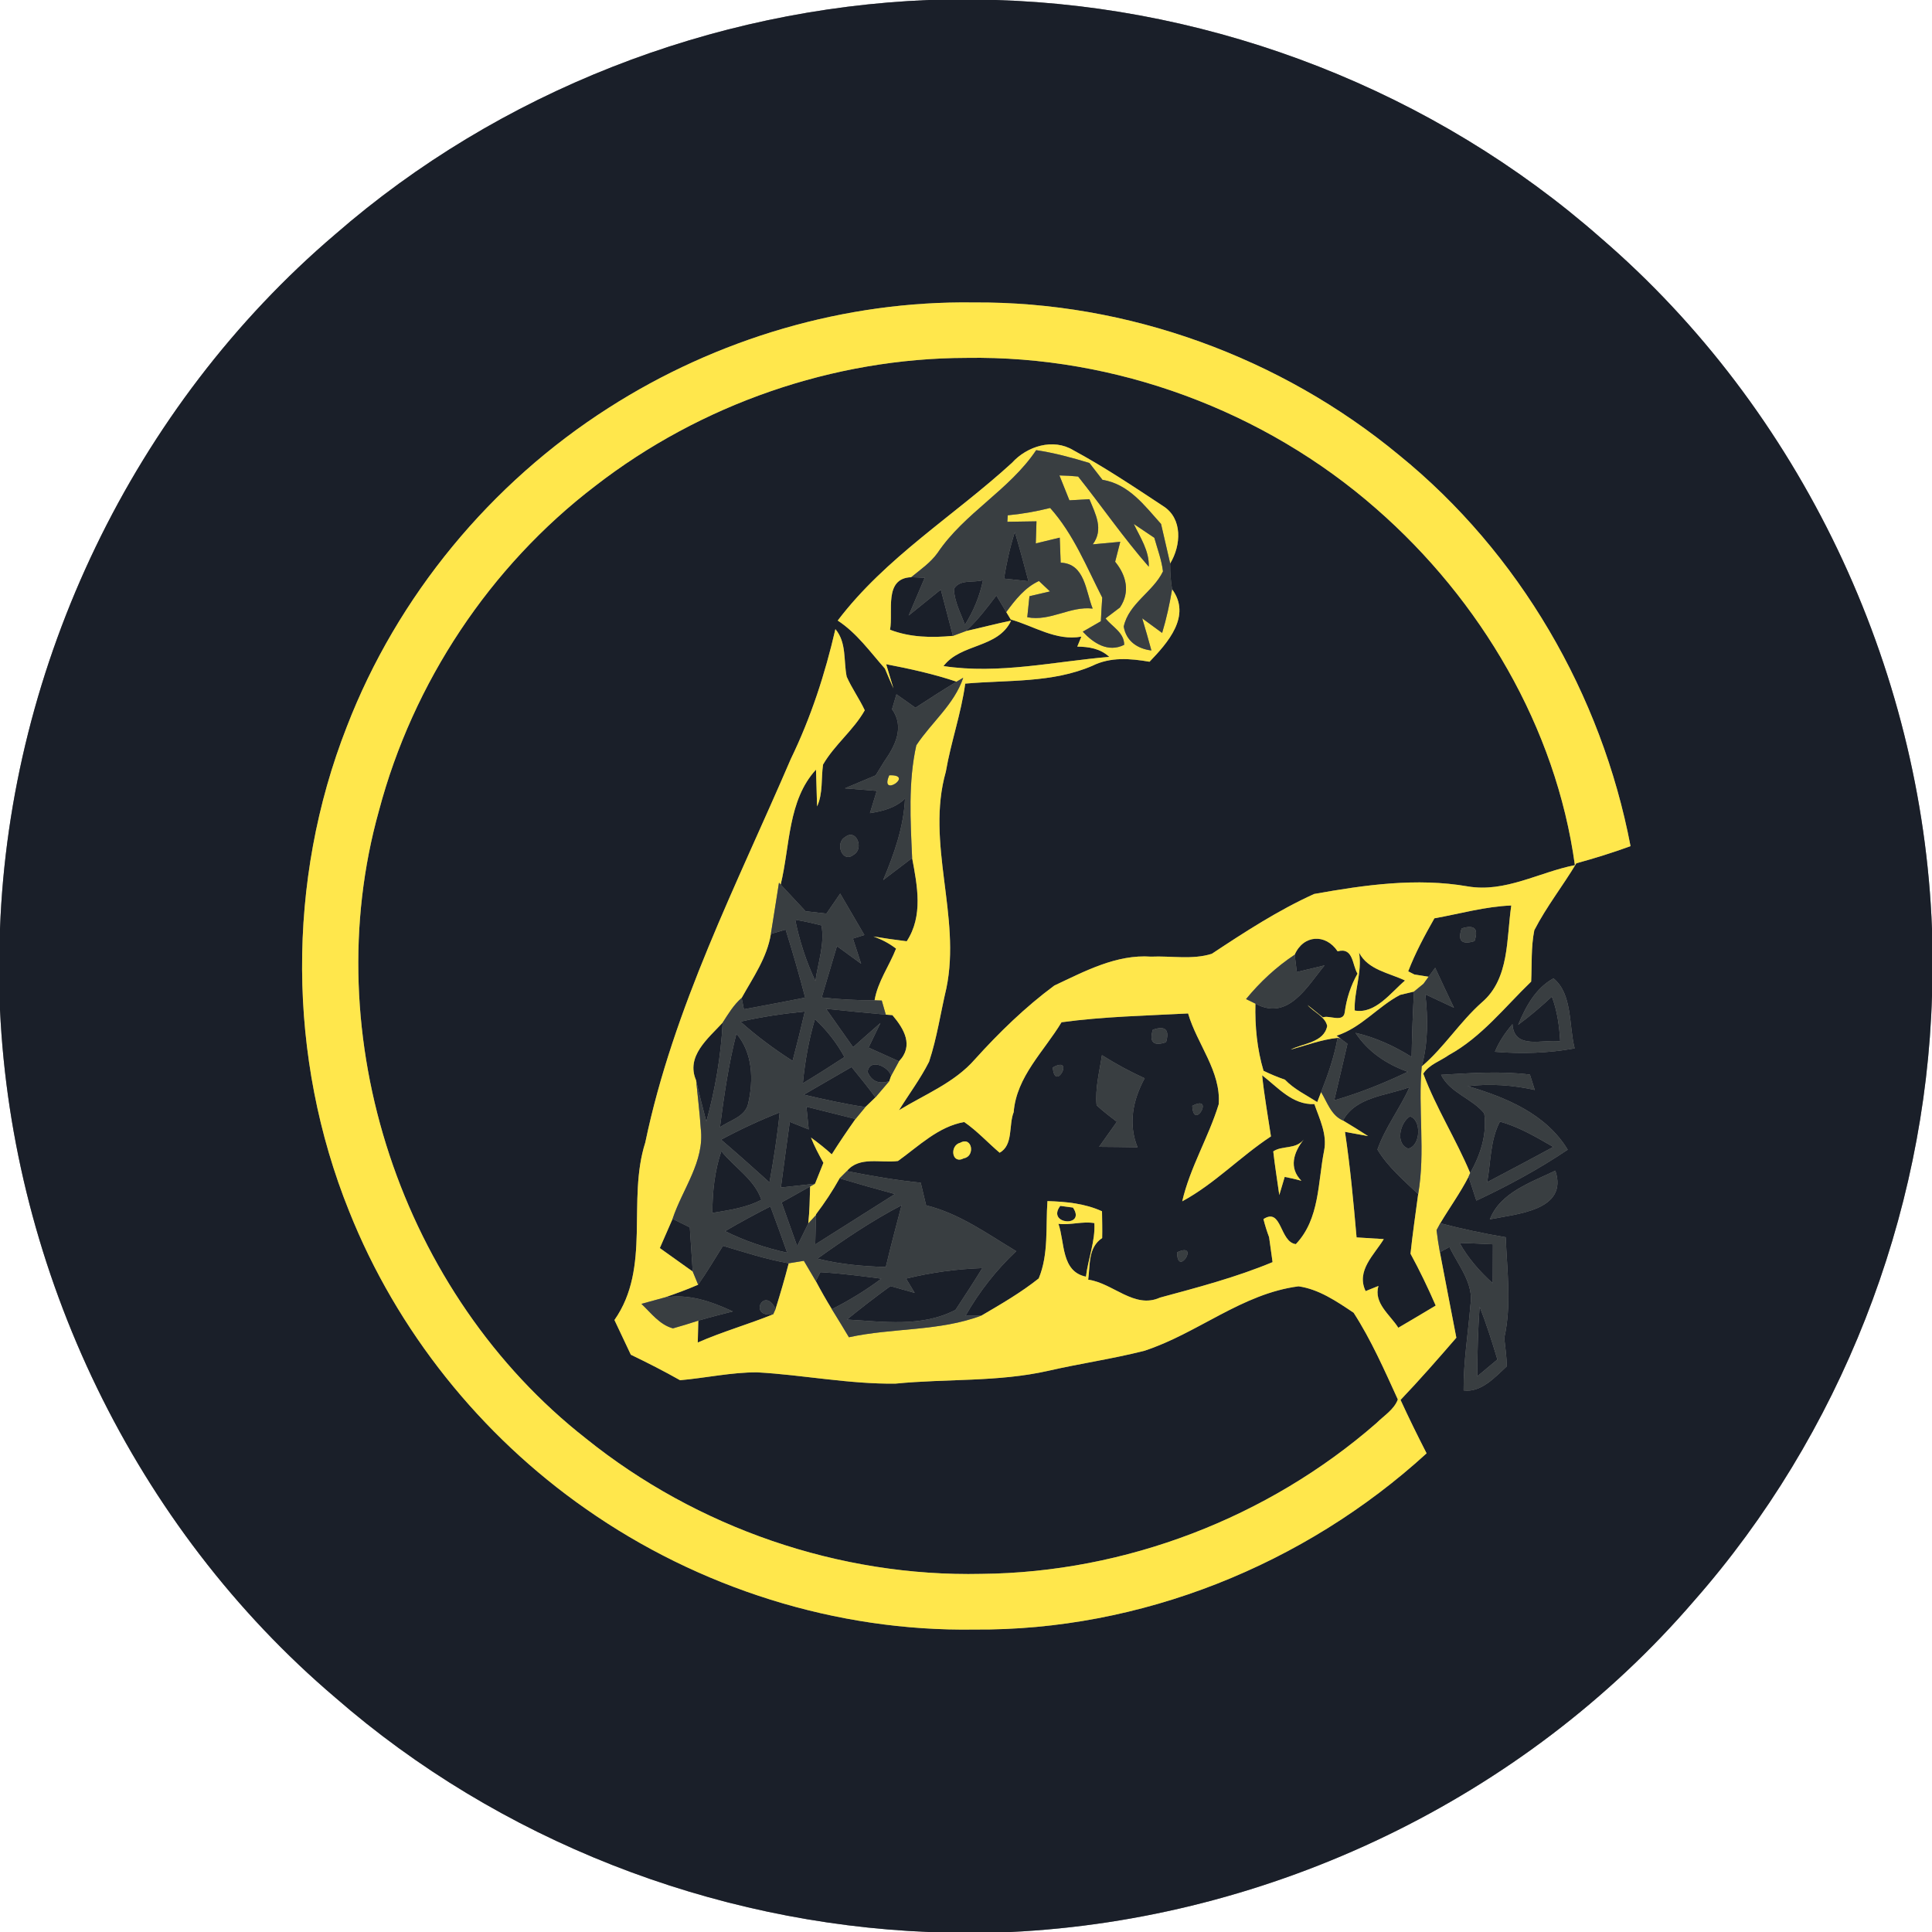 <?xml version="1.0" encoding="UTF-8" ?>
<!DOCTYPE svg PUBLIC "-//W3C//DTD SVG 1.1//EN" "http://www.w3.org/Graphics/SVG/1.1/DTD/svg11.dtd">
<svg width="250pt" height="250pt" viewBox="0 0 250 250" version="1.1" xmlns="http://www.w3.org/2000/svg">
<rect x="0" y="0" width="250" height="250" fill="#808080" stroke="none"/>
<g id="#ffffffff">
<path fill="#ffffff" opacity="1.00" d=" M 0.00 0.00 L 120.15 0.00 C 92.12 1.14 64.55 11.88 43.38 30.32 C 17.28 52.55 1.28 85.96 0.00 120.19 L 0.00 0.00 Z" />
<path fill="#ffffff" opacity="1.00" d=" M 128.83 0.00 L 250.00 0.00 L 250.00 120.22 C 248.73 86.21 232.96 53.01 207.15 30.80 C 185.65 11.87 157.45 0.85 128.83 0.00 Z" />
<path fill="#ffffff" opacity="1.00" d=" M 219.19 207.17 C 238.11 185.67 249.15 157.47 250.00 128.86 L 250.00 250.00 L 130.78 250.00 C 164.43 248.38 197.19 232.74 219.19 207.17 Z" />
<path fill="#ffffff" opacity="1.00" d=" M 0.00 130.66 C 1.59 164.59 17.47 197.64 43.38 219.66 C 64.55 238.11 92.13 248.86 120.17 250.00 L 0.00 250.00 L 0.00 130.66 Z" />
</g>
<g id="#1a1f29ff">
<path fill="#1a1f29" opacity="1.00" d=" M 120.15 0.00 L 128.83 0.00 C 157.45 0.85 185.65 11.87 207.15 30.80 C 232.96 53.01 248.73 86.21 250.00 120.22 L 250.00 128.86 C 249.15 157.47 238.11 185.67 219.19 207.17 C 197.19 232.74 164.43 248.38 130.78 250.00 L 120.17 250.00 C 92.13 248.86 64.55 238.11 43.38 219.66 C 17.47 197.64 1.59 164.59 0.00 130.66 L 0.00 120.19 C 1.28 85.96 17.28 52.55 43.38 30.32 C 64.55 11.88 92.12 1.14 120.15 0.00 M 78.75 52.78 C 63.50 62.51 51.40 77.14 44.88 94.03 C 37.05 113.97 37.17 136.90 45.19 156.76 C 51.35 172.21 62.18 185.74 75.81 195.25 C 90.41 205.49 108.23 211.14 126.07 210.86 C 147.55 211.04 168.79 202.51 184.60 188.06 C 183.43 185.78 182.30 183.48 181.23 181.15 C 183.72 178.54 186.09 175.83 188.45 173.10 C 187.72 169.41 187.04 165.72 186.32 162.03 C 186.63 161.86 187.25 161.53 187.56 161.36 C 188.69 163.75 190.75 166.09 190.27 168.90 C 189.97 172.57 189.36 176.23 189.39 179.92 C 191.63 180.24 193.47 178.20 194.98 176.80 C 194.96 175.57 194.78 174.35 194.65 173.14 C 195.62 168.84 195.01 164.44 194.84 160.10 C 191.99 159.62 189.17 159.02 186.37 158.29 C 187.57 156.27 188.96 154.36 190.03 152.27 C 190.29 153.04 190.79 154.59 191.04 155.36 C 195.12 153.45 199.11 151.29 202.86 148.77 C 200.07 144.15 194.88 142.00 189.93 140.55 C 192.83 140.20 195.75 140.41 198.60 141.04 C 198.44 140.54 198.13 139.55 197.97 139.05 C 194.15 138.57 190.29 138.86 186.47 139.08 C 187.66 141.45 190.46 142.11 192.06 144.07 C 192.44 146.79 191.57 149.44 190.24 151.79 C 188.41 147.41 185.83 143.38 184.17 138.93 C 184.93 137.74 186.37 137.31 187.48 136.52 C 191.71 134.20 194.71 130.32 198.13 127.02 C 198.24 124.80 198.10 122.55 198.54 120.37 C 200.10 117.33 202.23 114.64 203.98 111.71 C 206.34 111.06 208.68 110.34 210.99 109.49 C 207.24 89.84 196.60 71.53 181.05 58.90 C 165.73 46.21 145.90 38.99 125.98 39.14 C 109.35 38.90 92.74 43.82 78.75 52.78 M 196.45 132.61 C 197.98 131.49 199.42 130.25 200.81 128.96 C 201.51 130.82 201.78 132.78 201.89 134.76 C 199.64 134.43 195.94 135.91 195.71 132.52 C 194.79 133.60 193.98 134.78 193.44 136.10 C 196.88 136.39 200.36 136.28 203.76 135.66 C 202.99 132.67 203.50 128.62 201.02 126.60 C 198.70 127.87 197.42 130.26 196.45 132.61 M 192.79 157.78 C 196.25 157.08 202.98 156.64 201.26 151.48 C 198.16 152.99 194.13 154.29 192.79 157.78 Z" />
<path fill="#1a1f29" opacity="1.00" d=" M 77.01 62.89 C 90.64 52.32 107.80 46.34 125.06 46.31 C 144.34 45.99 163.62 53.13 178.11 65.85 C 191.58 77.62 201.35 94.13 203.79 111.95 C 199.17 112.86 194.77 115.53 189.93 114.70 C 183.32 113.55 176.59 114.51 170.05 115.68 C 165.39 117.79 161.07 120.60 156.81 123.42 C 154.28 124.22 151.55 123.67 148.94 123.79 C 144.47 123.47 140.35 125.69 136.43 127.53 C 132.66 130.32 129.27 133.62 126.13 137.10 C 123.50 140.11 119.68 141.61 116.33 143.66 C 117.62 141.57 119.11 139.59 120.22 137.39 C 121.25 134.29 121.71 131.04 122.46 127.88 C 124.39 118.56 119.77 109.11 122.39 99.86 C 123.05 96.02 124.37 92.33 124.90 88.46 C 130.41 87.97 136.17 88.40 141.36 86.15 C 143.69 84.99 146.27 85.20 148.75 85.63 C 151.10 83.18 154.21 79.70 151.67 76.25 C 151.48 75.15 151.41 74.03 151.42 72.91 C 152.83 70.59 153.07 67.09 150.50 65.48 C 146.70 62.97 142.90 60.43 138.89 58.26 C 136.28 56.67 132.89 57.74 130.95 59.89 C 123.46 66.74 114.60 72.13 108.40 80.30 C 110.87 81.91 112.58 84.34 114.51 86.52 C 114.87 87.38 115.23 88.23 115.61 89.08 C 115.37 88.30 114.90 86.74 114.67 85.95 C 117.74 86.54 120.81 87.21 123.78 88.21 C 121.98 89.30 120.22 90.43 118.46 91.58 C 117.64 90.99 116.82 90.41 116.00 89.84 C 115.86 90.32 115.57 91.28 115.43 91.77 C 117.07 94.08 115.85 96.49 114.42 98.53 C 114.14 98.98 113.58 99.88 113.31 100.33 C 111.98 100.89 110.65 101.45 109.32 102.01 C 110.70 102.12 112.07 102.23 113.45 102.34 C 113.15 103.30 112.86 104.26 112.57 105.22 C 114.22 104.97 115.87 104.54 117.11 103.34 C 116.93 107.03 115.70 110.51 114.28 113.88 C 115.53 112.93 116.78 111.98 118.03 111.03 C 118.70 114.62 119.48 118.51 117.33 121.80 C 115.89 121.62 114.44 121.42 113.01 121.18 C 114.08 121.55 115.06 122.07 115.95 122.75 C 115.07 125.00 113.58 127.01 113.17 129.44 C 110.88 129.44 108.60 129.33 106.33 129.07 C 106.98 126.85 107.64 124.64 108.30 122.43 C 109.34 123.19 110.38 123.95 111.43 124.71 C 111.16 123.90 110.63 122.27 110.37 121.45 C 110.74 121.34 111.48 121.11 111.85 120.99 C 110.80 119.21 109.76 117.42 108.72 115.63 C 108.13 116.49 107.53 117.35 106.94 118.22 C 106.27 118.14 104.92 117.98 104.24 117.91 C 103.17 116.75 102.09 115.60 101.02 114.46 C 102.24 109.47 101.93 103.56 105.59 99.59 C 105.63 100.78 105.70 103.16 105.73 104.35 C 106.51 102.65 106.24 100.74 106.50 98.94 C 107.99 96.36 110.44 94.50 111.90 91.91 C 111.20 90.42 110.23 89.07 109.56 87.56 C 109.14 85.49 109.57 83.15 108.10 81.41 C 106.77 87.19 104.93 92.85 102.34 98.19 C 95.36 114.44 87.13 130.40 83.50 147.84 C 81.10 155.35 84.29 163.99 79.51 170.81 C 80.22 172.30 80.92 173.80 81.63 175.30 C 83.79 176.34 85.91 177.42 88.00 178.60 C 91.32 178.31 94.62 177.57 97.97 177.58 C 103.95 177.91 109.88 179.12 115.88 179.04 C 122.45 178.39 129.13 178.85 135.61 177.39 C 139.74 176.44 143.95 175.84 148.05 174.80 C 154.93 172.57 160.71 167.39 168.03 166.45 C 170.64 166.81 172.99 168.41 175.16 169.87 C 177.43 173.39 179.14 177.28 180.88 181.09 C 180.38 182.42 179.07 183.19 178.11 184.15 C 164.08 196.40 145.64 203.48 127.01 203.66 C 108.60 204.07 90.17 197.69 75.83 186.15 C 51.95 167.45 40.84 134.15 49.04 104.89 C 53.43 88.33 63.39 73.30 77.01 62.89 M 109.34 108.33 C 108.01 109.09 109.00 111.79 110.48 110.59 C 111.83 109.82 110.82 107.14 109.34 108.33 Z" />
<path fill="#1a1f29" opacity="1.00" d=" M 131.32 68.85 C 131.95 70.95 132.52 73.08 133.08 75.21 C 132.29 75.12 130.71 74.96 129.92 74.87 C 130.25 72.83 130.69 70.81 131.32 68.85 Z" />
<path fill="#1a1f29" opacity="1.00" d=" M 115.17 81.49 C 115.61 79.12 114.32 74.83 117.91 74.69 C 118.34 74.71 119.22 74.74 119.66 74.76 C 118.97 76.39 118.27 78.02 117.58 79.65 C 118.97 78.53 120.36 77.41 121.74 76.29 C 122.26 78.29 122.78 80.28 123.31 82.28 C 120.55 82.54 117.78 82.49 115.17 81.49 Z" />
<path fill="#1a1f29" opacity="1.00" d=" M 123.44 76.20 C 124.21 74.90 125.98 75.45 127.20 75.07 C 126.78 77.13 125.98 79.07 124.86 80.84 C 124.31 79.33 123.49 77.84 123.44 76.20 Z" />
<path fill="#1a1f29" opacity="1.00" d=" M 124.99 81.66 C 126.48 80.29 127.71 78.67 128.93 77.06 C 129.35 77.77 129.78 78.49 130.21 79.20 L 130.79 80.16 C 133.81 81.01 136.64 82.97 139.93 82.38 L 139.40 83.67 C 140.91 83.69 142.38 83.92 143.54 85.00 C 136.41 85.60 129.26 87.28 122.09 86.19 C 124.35 83.22 129.13 83.93 130.84 80.31 C 128.88 80.71 126.95 81.23 124.99 81.66 Z" />
<path fill="#1a1f29" opacity="1.00" d=" M 185.61 118.83 C 188.92 118.24 192.18 117.30 195.56 117.17 C 194.92 121.44 195.36 126.64 191.75 129.71 C 188.90 132.24 186.87 135.53 183.97 138.00 C 184.80 134.95 184.79 131.79 184.44 128.67 C 185.67 129.25 186.90 129.83 188.14 130.40 C 187.32 128.68 186.51 126.96 185.71 125.23 C 185.50 125.52 185.07 126.10 184.86 126.39 C 184.40 126.32 183.48 126.17 183.02 126.10 L 182.22 125.69 C 183.14 123.30 184.35 121.05 185.61 118.83 M 189.14 120.14 C 188.59 121.74 189.14 122.29 190.80 121.78 C 191.35 120.17 190.80 119.62 189.14 120.14 Z" />
<path fill="#1a1f29" opacity="1.00" d=" M 102.90 119.01 C 104.05 119.21 105.18 119.46 106.30 119.75 C 106.74 122.16 105.84 124.57 105.51 126.94 C 104.32 124.41 103.45 121.75 102.90 119.01 Z" />
<path fill="#1a1f29" opacity="1.00" d=" M 99.75 120.85 C 100.23 120.71 101.18 120.43 101.66 120.29 C 102.57 123.20 103.42 126.13 104.19 129.09 C 101.55 129.61 98.90 130.11 96.26 130.60 C 96.19 130.23 96.04 129.50 95.97 129.13 C 97.45 126.47 99.26 123.92 99.75 120.85 Z" />
<path fill="#1a1f29" opacity="1.00" d=" M 167.53 123.54 C 168.65 120.96 171.53 120.77 173.09 123.10 C 175.14 122.53 174.97 124.88 175.66 125.99 C 174.79 127.54 174.24 129.21 174.01 130.98 C 173.84 132.40 171.95 131.31 171.19 131.65 C 170.69 131.25 169.69 130.45 169.20 130.05 C 169.99 130.97 171.48 131.53 171.74 132.76 C 171.32 134.92 168.62 134.99 167.01 135.82 C 169.02 135.27 171.00 134.52 173.08 134.30 C 172.66 136.72 171.85 139.04 170.95 141.32 L 170.45 142.61 C 169.02 141.69 167.46 140.95 166.27 139.71 C 165.32 139.38 164.40 139.00 163.50 138.56 C 162.66 135.75 162.38 132.80 162.45 129.87 C 166.67 132.17 169.13 127.67 171.40 124.92 C 170.20 125.21 169.00 125.49 167.81 125.78 C 167.74 125.22 167.60 124.10 167.53 123.54 Z" />
<path fill="#1a1f29" opacity="1.00" d=" M 175.30 130.76 C 175.19 128.32 176.29 125.80 175.86 123.26 C 177.01 125.51 179.76 125.89 181.81 126.88 C 179.96 128.45 177.96 131.25 175.30 130.76 Z" />
<path fill="#1a1f29" opacity="1.00" d=" M 181.17 128.74 C 181.62 128.63 182.52 128.42 182.97 128.31 C 182.81 131.12 182.71 133.94 182.66 136.76 C 180.41 135.36 177.99 134.24 175.40 133.65 C 177.01 136.11 179.44 137.72 182.17 138.69 C 179.09 140.16 175.93 141.44 172.65 142.38 C 173.21 139.94 173.81 137.51 174.36 135.07 C 174.14 134.90 173.70 134.58 173.48 134.41 L 172.95 134.02 C 176.18 132.97 178.27 130.26 181.17 128.74 Z" />
<path fill="#1a1f29" opacity="1.00" d=" M 106.89 130.54 C 109.46 130.81 112.04 131.06 114.62 131.29 C 114.83 131.31 115.27 131.35 115.48 131.36 C 117.00 133.15 118.26 135.31 116.33 137.33 C 115.01 136.74 113.70 136.15 112.39 135.56 C 112.90 134.49 113.41 133.43 113.93 132.37 C 112.75 133.41 111.56 134.45 110.39 135.50 C 109.23 133.85 108.06 132.19 106.89 130.54 Z" />
<path fill="#1a1f29" opacity="1.00" d=" M 95.82 132.20 C 98.56 131.57 101.34 131.17 104.14 130.89 C 103.65 133.03 103.12 135.15 102.56 137.28 C 100.18 135.76 97.92 134.08 95.82 132.20 Z" />
<path fill="#1a1f29" opacity="1.00" d=" M 137.36 132.28 C 142.79 131.54 148.27 131.43 153.74 131.14 C 154.89 135.10 158.02 138.63 157.70 142.89 C 156.39 147.17 153.99 151.06 152.98 155.45 C 157.18 153.18 160.49 149.66 164.46 147.05 C 164.07 144.42 163.59 141.79 163.32 139.14 C 165.37 140.71 167.23 142.99 170.08 142.87 C 170.75 144.80 171.76 146.78 171.34 148.89 C 170.52 153.01 170.78 157.74 167.68 160.99 C 165.57 160.73 165.89 156.19 163.49 157.75 C 163.69 158.54 163.93 159.32 164.22 160.09 C 164.33 160.89 164.56 162.51 164.67 163.32 C 159.96 165.28 155.02 166.58 150.10 167.91 C 146.78 169.42 144.01 166.02 140.81 165.59 C 141.08 163.69 140.77 161.43 142.62 160.20 C 142.65 159.05 142.61 157.89 142.60 156.74 C 140.37 155.72 137.96 155.50 135.54 155.42 C 135.30 158.75 135.72 162.28 134.41 165.43 C 132.11 167.26 129.56 168.74 127.03 170.22 C 126.51 170.23 125.46 170.25 124.94 170.26 C 126.70 167.16 128.91 164.34 131.50 161.90 C 127.76 159.66 124.14 157.02 119.84 155.97 C 119.60 154.99 119.37 154.02 119.14 153.04 C 115.92 152.72 112.74 152.16 109.58 151.54 C 111.20 149.57 114.00 150.54 116.20 150.23 C 118.87 148.32 121.42 145.77 124.77 145.19 C 126.44 146.34 127.81 147.85 129.35 149.16 C 131.15 148.18 130.50 145.57 131.17 143.91 C 131.53 139.31 135.10 136.04 137.36 132.28 M 149.17 133.25 C 148.69 134.87 149.26 135.41 150.89 134.86 C 151.36 133.23 150.79 132.69 149.17 133.25 M 141.90 143.02 C 142.72 143.79 143.63 144.47 144.52 145.16 C 143.75 146.24 142.99 147.31 142.22 148.40 C 143.88 148.41 145.54 148.43 147.20 148.46 C 145.96 145.43 146.60 142.31 148.12 139.53 C 146.21 138.66 144.36 137.65 142.59 136.54 C 142.27 138.68 141.69 140.84 141.90 143.02 M 136.23 138.13 C 136.50 141.46 139.16 136.49 136.23 138.13 M 154.28 143.10 C 154.45 146.44 157.25 141.53 154.28 143.10 M 168.70 147.46 C 167.64 148.78 165.93 148.19 164.76 148.99 C 164.97 150.88 165.28 152.75 165.54 154.64 C 165.72 154.05 166.06 152.88 166.24 152.29 C 166.96 152.43 167.69 152.59 168.40 152.79 C 166.74 151.12 167.39 149.11 168.70 147.46 M 124.26 147.87 C 122.85 148.21 123.13 150.73 124.73 149.88 C 126.21 149.63 125.82 147.01 124.26 147.87 M 152.32 162.05 C 152.32 165.39 155.36 160.62 152.32 162.05 Z" />
<path fill="#1a1f29" opacity="1.00" d=" M 105.45 131.88 C 106.98 133.30 108.27 134.94 109.27 136.78 C 107.49 137.94 105.71 139.08 103.89 140.17 C 104.16 137.37 104.65 134.59 105.45 131.88 Z" />
<path fill="#1a1f29" opacity="1.00" d=" M 90.08 139.81 C 88.71 136.67 91.64 134.37 93.51 132.33 C 93.29 136.66 92.55 140.95 91.40 145.13 C 90.94 143.36 90.47 141.59 90.08 139.81 Z" />
<path fill="#1a1f29" opacity="1.00" d=" M 95.29 133.76 C 97.43 136.25 97.52 139.80 96.80 142.86 C 96.38 144.55 94.41 144.96 93.16 145.87 C 93.69 141.80 94.27 137.73 95.29 133.76 Z" />
<path fill="#1a1f29" opacity="1.00" d=" M 104.01 141.65 C 106.07 140.46 108.14 139.26 110.19 138.07 C 111.24 139.36 112.29 140.65 113.28 142.00 C 112.96 142.31 112.30 142.94 111.98 143.25 C 109.29 142.86 106.65 142.26 104.01 141.65 Z" />
<path fill="#1a1f29" opacity="1.00" d=" M 112.27 138.71 C 112.49 136.88 114.97 138.00 115.31 139.21 L 115.07 139.90 C 113.73 140.32 112.79 139.93 112.27 138.71 Z" />
<path fill="#1a1f29" opacity="1.00" d=" M 173.78 144.99 C 175.44 141.89 179.45 141.79 182.39 140.68 C 181.15 143.44 179.24 145.89 178.24 148.75 C 179.59 151.01 181.63 152.72 183.51 154.52 C 183.17 157.09 182.79 159.65 182.52 162.23 C 183.71 164.41 184.79 166.66 185.78 168.94 C 184.17 169.90 182.56 170.87 180.94 171.81 C 179.89 170.14 177.72 168.64 178.37 166.40 C 177.96 166.57 177.13 166.90 176.71 167.07 C 175.45 164.43 177.81 162.39 179.06 160.34 C 178.18 160.28 176.42 160.18 175.54 160.12 C 175.14 155.56 174.72 150.99 174.04 146.46 C 174.79 146.60 176.28 146.87 177.03 147.01 C 175.96 146.32 174.87 145.64 173.78 144.99 Z" />
<path fill="#1a1f29" opacity="1.00" d=" M 104.35 143.21 C 106.46 143.74 108.58 144.27 110.70 144.80 C 109.64 146.30 108.61 147.82 107.63 149.37 C 106.78 148.59 105.87 147.88 104.94 147.20 C 105.38 148.33 105.96 149.41 106.55 150.47 C 106.28 151.15 105.74 152.50 105.47 153.17 C 103.99 153.33 102.52 153.50 101.05 153.66 C 101.42 150.83 101.80 148.00 102.20 145.17 C 103.02 145.50 103.83 145.82 104.65 146.15 C 104.55 145.17 104.45 144.19 104.35 143.21 Z" />
<path fill="#1a1f29" opacity="1.00" d=" M 93.31 147.47 C 95.77 146.15 98.30 144.97 100.89 143.95 C 100.59 146.99 100.12 150.00 99.57 153.00 C 97.50 151.13 95.42 149.28 93.31 147.47 Z" />
<path fill="#1a1f29" opacity="1.00" d=" M 182.45 144.46 C 183.97 144.92 183.84 148.26 182.23 148.63 C 180.50 148.01 181.17 145.24 182.45 144.46 Z" />
<path fill="#1a1f29" opacity="1.00" d=" M 194.09 145.14 C 196.56 145.81 198.78 147.14 200.99 148.41 C 198.15 149.96 195.30 151.46 192.44 152.97 C 192.92 150.36 192.82 147.53 194.09 145.14 Z" />
<path fill="#1a1f29" opacity="1.00" d=" M 92.18 156.95 C 92.19 154.24 92.47 151.53 93.34 148.96 C 95.01 151.05 97.66 152.64 98.52 155.25 C 96.56 156.29 94.34 156.59 92.18 156.95 Z" />
<path fill="#1a1f29" opacity="1.00" d=" M 105.59 157.13 C 106.71 155.65 107.74 154.10 108.64 152.48 C 111.02 153.19 113.41 153.86 115.80 154.51 C 112.36 156.68 108.93 158.86 105.49 161.03 C 105.52 159.76 105.56 158.50 105.59 157.23 L 105.59 157.13 Z" />
<path fill="#1a1f29" opacity="1.00" d=" M 101.14 155.59 C 102.37 154.90 103.60 154.22 104.83 153.53 C 104.79 155.12 104.76 156.73 104.59 158.32 C 104.11 159.29 103.63 160.27 103.15 161.24 C 102.48 159.36 101.81 157.47 101.14 155.59 Z" />
<path fill="#1a1f29" opacity="1.00" d=" M 93.83 159.31 C 95.75 158.18 97.71 157.12 99.69 156.11 C 100.43 158.10 101.16 160.09 101.86 162.10 C 99.08 161.49 96.38 160.58 93.83 159.31 Z" />
<path fill="#1a1f29" opacity="1.00" d=" M 105.77 162.87 C 109.27 160.37 112.84 157.95 116.66 155.96 C 115.96 158.62 115.26 161.27 114.62 163.95 C 111.64 163.86 108.66 163.60 105.77 162.87 Z" />
<path fill="#1a1f29" opacity="1.00" d=" M 137.20 156.04 C 137.61 156.10 138.43 156.21 138.84 156.26 C 140.60 158.85 135.35 158.47 137.20 156.04 Z" />
<path fill="#1a1f29" opacity="1.00" d=" M 85.38 161.50 C 85.93 160.24 86.48 158.98 87.03 157.72 C 87.59 158.00 88.70 158.55 89.26 158.82 C 89.39 160.73 89.52 162.63 89.64 164.54 C 88.21 163.53 86.80 162.51 85.38 161.50 Z" />
<path fill="#1a1f29" opacity="1.00" d=" M 136.96 158.36 C 138.50 158.56 140.08 158.00 141.61 158.27 C 141.75 160.58 140.80 162.90 140.52 165.20 C 137.29 164.54 137.80 160.74 136.96 158.36 Z" />
<path fill="#1a1f29" opacity="1.00" d=" M 93.55 161.21 C 96.36 162.05 99.16 162.96 102.06 163.47 C 101.55 165.45 100.97 167.42 100.36 169.38 C 98.88 166.31 96.75 170.54 100.05 170.07 C 96.83 171.37 93.48 172.32 90.29 173.72 C 90.31 173.01 90.34 171.59 90.36 170.89 C 91.84 170.45 93.33 170.08 94.83 169.70 C 92.05 168.41 89.06 167.35 85.95 167.91 C 87.43 167.40 88.90 166.87 90.34 166.24 C 91.48 164.61 92.50 162.90 93.55 161.21 Z" />
<path fill="#1a1f29" opacity="1.00" d=" M 188.87 160.83 C 190.31 160.88 191.75 160.94 193.18 161.01 C 193.18 162.69 193.17 164.37 193.16 166.05 C 191.48 164.53 189.97 162.82 188.87 160.83 Z" />
<path fill="#1a1f29" opacity="1.00" d=" M 106.15 164.62 C 108.79 164.77 111.42 165.12 114.04 165.46 C 112.03 166.97 109.88 168.28 107.64 169.41 C 106.91 168.22 106.22 167.01 105.57 165.78 C 105.71 165.49 106.00 164.91 106.15 164.62 Z" />
<path fill="#1a1f29" opacity="1.00" d=" M 117.25 165.45 C 120.48 164.65 123.79 164.21 127.11 164.09 C 125.99 165.92 124.82 167.71 123.64 169.50 C 119.25 171.78 114.31 171.01 109.59 170.75 C 111.43 169.26 113.30 167.81 115.22 166.42 C 116.27 166.72 117.31 167.01 118.36 167.30 C 118.09 166.84 117.53 165.91 117.25 165.45 Z" />
<path fill="#1a1f29" opacity="1.00" d=" M 191.46 169.07 C 192.34 171.31 193.07 173.61 193.76 175.92 C 192.89 176.64 192.02 177.37 191.15 178.10 C 191.17 175.09 191.25 172.08 191.46 169.07 Z" />
</g>
<g id="#ffe74cff">
<path fill="#ffe74c" opacity="1.00" d=" M 78.75 52.78 C 92.74 43.82 109.35 38.90 125.98 39.14 C 145.90 38.99 165.73 46.21 181.05 58.90 C 196.60 71.53 207.24 89.84 210.99 109.49 C 208.68 110.34 206.34 111.06 203.98 111.71 C 202.23 114.64 200.10 117.33 198.54 120.37 C 198.10 122.55 198.24 124.80 198.13 127.02 C 194.71 130.32 191.71 134.20 187.48 136.52 C 186.37 137.31 184.93 137.74 184.17 138.93 C 185.83 143.38 188.41 147.41 190.24 151.79 C 190.19 151.91 190.09 152.15 190.03 152.27 C 188.96 154.36 187.57 156.27 186.37 158.29 C 186.25 158.51 186.01 158.96 185.89 159.18 C 186.00 160.13 186.15 161.08 186.32 162.03 C 187.04 165.72 187.72 169.41 188.45 173.10 C 186.09 175.83 183.72 178.54 181.23 181.15 C 182.30 183.48 183.43 185.78 184.60 188.06 C 168.79 202.51 147.55 211.04 126.07 210.86 C 108.23 211.14 90.41 205.49 75.81 195.25 C 62.18 185.74 51.35 172.21 45.19 156.76 C 37.17 136.90 37.05 113.97 44.88 94.03 C 51.40 77.14 63.50 62.51 78.75 52.78 M 77.01 62.89 C 63.39 73.30 53.43 88.33 49.04 104.89 C 40.84 134.15 51.95 167.45 75.83 186.15 C 90.17 197.69 108.60 204.07 127.01 203.66 C 145.64 203.48 164.08 196.40 178.11 184.15 C 179.07 183.19 180.38 182.42 180.88 181.09 C 179.14 177.28 177.43 173.39 175.16 169.87 C 172.99 168.41 170.64 166.81 168.03 166.45 C 160.71 167.39 154.93 172.57 148.05 174.80 C 143.95 175.84 139.74 176.44 135.61 177.39 C 129.13 178.85 122.45 178.39 115.88 179.04 C 109.88 179.12 103.95 177.91 97.97 177.58 C 94.62 177.57 91.32 178.31 88.00 178.60 C 85.91 177.42 83.79 176.34 81.63 175.30 C 80.92 173.80 80.22 172.30 79.51 170.81 C 84.29 163.99 81.10 155.35 83.50 147.84 C 87.13 130.40 95.36 114.44 102.34 98.19 C 104.93 92.85 106.77 87.19 108.10 81.41 C 109.57 83.15 109.14 85.49 109.56 87.56 C 110.23 89.07 111.20 90.42 111.90 91.91 C 110.44 94.50 107.99 96.36 106.50 98.94 C 106.24 100.74 106.51 102.65 105.73 104.35 C 105.70 103.16 105.63 100.78 105.59 99.59 C 101.93 103.56 102.24 109.47 101.02 114.46 L 100.80 114.22 C 100.47 116.43 100.09 118.64 99.75 120.85 C 99.26 123.92 97.45 126.47 95.97 129.13 C 94.94 130.02 94.24 131.20 93.51 132.33 C 91.64 134.37 88.71 136.67 90.08 139.81 C 90.28 141.88 90.54 143.95 90.68 146.03 C 91.20 150.28 88.31 153.86 87.03 157.72 C 86.48 158.98 85.93 160.24 85.38 161.50 C 86.80 162.51 88.21 163.53 89.64 164.54 C 89.88 165.10 90.11 165.67 90.34 166.24 C 88.90 166.87 87.43 167.40 85.95 167.91 C 85.21 168.11 83.74 168.52 83.00 168.72 C 84.25 169.90 85.35 171.42 87.08 171.89 C 88.18 171.58 89.27 171.25 90.36 170.89 C 90.34 171.59 90.31 173.01 90.29 173.72 C 93.48 172.32 96.83 171.37 100.05 170.07 L 100.36 169.38 C 100.97 167.42 101.55 165.45 102.06 163.47 C 102.55 163.39 103.53 163.23 104.02 163.15 C 104.53 164.02 105.05 164.90 105.57 165.78 C 106.22 167.01 106.91 168.22 107.64 169.41 C 108.39 170.61 109.12 171.83 109.85 173.04 C 115.52 171.80 121.60 172.29 127.03 170.22 C 129.56 168.74 132.11 167.26 134.41 165.43 C 135.72 162.28 135.30 158.75 135.54 155.42 C 137.96 155.50 140.37 155.72 142.60 156.74 C 142.61 157.89 142.65 159.05 142.62 160.20 C 140.77 161.43 141.08 163.69 140.81 165.59 C 144.01 166.02 146.78 169.42 150.10 167.91 C 155.02 166.58 159.96 165.28 164.67 163.32 C 164.56 162.51 164.33 160.89 164.22 160.09 C 163.93 159.32 163.69 158.54 163.49 157.75 C 165.89 156.19 165.57 160.73 167.68 160.99 C 170.78 157.74 170.52 153.01 171.34 148.89 C 171.76 146.78 170.75 144.80 170.08 142.87 C 167.23 142.99 165.37 140.71 163.32 139.14 C 163.59 141.79 164.07 144.42 164.46 147.05 C 160.49 149.66 157.18 153.18 152.98 155.45 C 153.99 151.06 156.39 147.17 157.70 142.89 C 158.02 138.63 154.89 135.10 153.74 131.14 C 148.27 131.43 142.79 131.54 137.36 132.28 C 135.10 136.04 131.53 139.31 131.17 143.91 C 130.50 145.57 131.15 148.18 129.35 149.16 C 127.81 147.85 126.44 146.34 124.77 145.19 C 121.42 145.77 118.87 148.32 116.20 150.23 C 114.00 150.54 111.20 149.57 109.58 151.54 C 109.34 151.78 108.88 152.25 108.64 152.48 C 107.74 154.10 106.71 155.65 105.59 157.13 L 105.59 157.23 C 105.34 157.51 104.84 158.05 104.59 158.32 C 104.76 156.73 104.79 155.12 104.83 153.53 L 105.47 153.17 C 105.74 152.50 106.28 151.15 106.55 150.47 C 105.96 149.41 105.38 148.33 104.94 147.20 C 105.87 147.88 106.78 148.59 107.63 149.37 C 108.61 147.82 109.64 146.30 110.70 144.80 C 111.13 144.28 111.55 143.77 111.98 143.25 C 112.30 142.94 112.96 142.31 113.28 142.00 C 113.88 141.29 114.48 140.60 115.07 139.90 L 115.31 139.21 C 115.56 138.74 116.07 137.80 116.33 137.33 C 118.26 135.31 117.00 133.15 115.48 131.36 C 115.27 131.35 114.83 131.31 114.62 131.29 C 114.49 130.84 114.23 129.93 114.10 129.47 L 113.17 129.44 C 113.58 127.01 115.07 125.00 115.95 122.75 C 115.06 122.07 114.08 121.55 113.01 121.18 C 114.44 121.42 115.89 121.62 117.33 121.80 C 119.48 118.51 118.70 114.62 118.03 111.03 C 117.81 106.18 117.51 101.20 118.57 96.44 C 120.53 93.47 123.47 91.17 124.64 87.70 L 123.78 88.21 C 120.81 87.21 117.74 86.54 114.67 85.95 C 114.90 86.74 115.37 88.30 115.61 89.08 C 115.23 88.23 114.87 87.38 114.51 86.52 C 112.58 84.34 110.87 81.91 108.40 80.30 C 114.60 72.13 123.46 66.74 130.95 59.89 C 132.89 57.74 136.28 56.67 138.89 58.26 C 142.90 60.43 146.70 62.97 150.50 65.48 C 153.07 67.09 152.83 70.59 151.42 72.91 C 151.02 71.21 150.63 69.50 150.24 67.80 C 148.09 65.41 146.07 62.64 142.66 62.09 C 142.09 61.37 141.53 60.64 140.97 59.91 C 138.70 59.22 136.42 58.60 134.08 58.25 C 130.62 63.42 124.79 66.38 121.32 71.55 C 120.41 72.82 119.10 73.71 117.91 74.69 C 114.32 74.83 115.61 79.12 115.17 81.49 C 117.78 82.49 120.55 82.54 123.31 82.28 C 123.73 82.13 124.57 81.82 124.99 81.66 C 126.95 81.23 128.88 80.71 130.84 80.31 C 129.13 83.93 124.35 83.22 122.09 86.19 C 129.26 87.28 136.41 85.60 143.54 85.00 C 142.38 83.92 140.91 83.69 139.40 83.67 L 139.93 82.38 C 136.64 82.97 133.81 81.01 130.79 80.16 L 130.21 79.20 C 131.38 77.61 132.61 76.03 134.44 75.18 C 134.80 75.52 135.51 76.19 135.87 76.53 C 135.21 76.68 133.88 76.99 133.21 77.15 C 133.14 77.83 133.00 79.19 132.93 79.87 C 135.92 80.45 138.47 78.40 141.39 78.75 C 140.48 76.48 140.40 72.93 137.25 72.81 C 137.22 72.00 137.16 70.38 137.13 69.57 C 136.35 69.76 134.80 70.14 134.03 70.32 C 134.05 69.61 134.10 68.18 134.12 67.46 C 132.86 67.48 131.60 67.50 130.35 67.52 C 130.36 67.31 130.39 66.89 130.40 66.68 C 132.25 66.51 134.09 66.18 135.89 65.73 C 138.92 69.12 140.59 73.34 142.63 77.33 C 142.56 78.35 142.50 79.37 142.45 80.39 C 141.87 80.73 140.69 81.40 140.11 81.74 C 141.49 83.22 143.38 84.48 145.47 83.44 C 145.47 81.84 143.92 81.12 143.06 80.02 C 143.53 79.67 144.46 78.97 144.92 78.61 C 146.27 76.61 145.75 74.46 144.30 72.69 C 144.52 71.83 144.74 70.97 144.96 70.11 C 144.07 70.19 142.29 70.35 141.40 70.44 C 142.85 68.50 141.75 66.50 140.97 64.60 C 140.32 64.63 139.03 64.71 138.38 64.74 C 137.95 63.67 137.52 62.59 137.09 61.52 C 137.90 61.53 138.71 61.58 139.51 61.66 C 142.58 65.52 145.39 69.61 148.65 73.33 C 148.72 71.27 147.55 69.56 146.71 67.80 C 147.59 68.40 148.48 68.99 149.37 69.59 C 149.77 71.03 150.31 72.44 150.49 73.94 C 149.22 76.59 146.05 78.09 145.41 81.08 C 145.73 82.97 147.19 83.95 148.99 84.17 C 148.62 82.78 148.21 81.39 147.80 80.01 C 148.45 80.48 149.73 81.43 150.38 81.90 C 150.94 80.05 151.35 78.16 151.67 76.25 C 154.21 79.70 151.10 83.18 148.75 85.63 C 146.27 85.20 143.69 84.99 141.36 86.15 C 136.17 88.40 130.41 87.97 124.90 88.46 C 124.37 92.33 123.05 96.02 122.39 99.86 C 119.77 109.11 124.39 118.56 122.46 127.88 C 121.71 131.04 121.25 134.29 120.22 137.39 C 119.11 139.59 117.62 141.57 116.33 143.66 C 119.68 141.61 123.50 140.11 126.13 137.10 C 129.27 133.62 132.66 130.32 136.43 127.53 C 140.35 125.69 144.47 123.47 148.94 123.79 C 151.55 123.67 154.28 124.22 156.81 123.42 C 161.07 120.60 165.39 117.79 170.05 115.68 C 176.59 114.51 183.32 113.55 189.93 114.70 C 194.77 115.53 199.17 112.86 203.79 111.95 C 201.35 94.13 191.58 77.62 178.11 65.85 C 163.62 53.13 144.34 45.99 125.06 46.31 C 107.80 46.34 90.64 52.32 77.01 62.89 M 185.61 118.83 C 184.35 121.05 183.14 123.30 182.22 125.69 L 183.02 126.10 C 183.48 126.17 184.40 126.32 184.86 126.39 C 184.69 126.62 184.37 127.07 184.20 127.30 C 183.89 127.55 183.28 128.06 182.97 128.31 C 182.52 128.42 181.62 128.63 181.17 128.74 C 178.27 130.26 176.18 132.97 172.95 134.02 L 173.48 134.41 L 173.08 134.30 C 171.00 134.52 169.02 135.27 167.01 135.82 C 168.62 134.99 171.32 134.92 171.74 132.76 C 171.48 131.53 169.99 130.97 169.20 130.05 C 169.69 130.45 170.69 131.25 171.19 131.65 C 171.95 131.31 173.84 132.40 174.01 130.98 C 174.24 129.21 174.79 127.54 175.66 125.99 C 174.97 124.88 175.14 122.53 173.09 123.10 C 171.53 120.77 168.65 120.96 167.53 123.54 C 165.15 125.12 163.05 127.07 161.24 129.28 C 161.54 129.43 162.15 129.72 162.45 129.87 C 162.38 132.80 162.66 135.75 163.50 138.56 C 164.40 139.00 165.32 139.38 166.27 139.71 C 167.46 140.95 169.02 141.69 170.45 142.61 L 170.95 141.32 C 171.75 142.63 172.25 144.33 173.78 144.99 C 174.87 145.64 175.96 146.32 177.03 147.01 C 176.28 146.87 174.79 146.60 174.04 146.46 C 174.72 150.99 175.14 155.56 175.54 160.12 C 176.42 160.18 178.18 160.28 179.06 160.34 C 177.81 162.39 175.45 164.43 176.71 167.07 C 177.13 166.90 177.96 166.57 178.37 166.40 C 177.72 168.64 179.89 170.14 180.94 171.81 C 182.56 170.87 184.17 169.90 185.78 168.94 C 184.79 166.66 183.71 164.41 182.52 162.23 C 182.79 159.65 183.17 157.09 183.51 154.52 C 184.46 149.04 183.47 143.47 183.97 138.00 C 186.87 135.53 188.90 132.24 191.75 129.71 C 195.36 126.64 194.92 121.44 195.56 117.17 C 192.18 117.30 188.92 118.24 185.61 118.83 M 175.30 130.76 C 177.96 131.25 179.96 128.45 181.81 126.88 C 179.76 125.89 177.01 125.51 175.86 123.26 C 176.29 125.80 175.19 128.32 175.30 130.76 M 137.20 156.04 C 135.35 158.47 140.60 158.85 138.84 156.26 C 138.43 156.21 137.61 156.10 137.20 156.04 M 136.96 158.36 C 137.80 160.74 137.29 164.54 140.52 165.20 C 140.80 162.90 141.75 160.58 141.61 158.27 C 140.08 158.00 138.50 158.56 136.96 158.36 Z" />
<path fill="#ffe74c" opacity="1.00" d=" M 144.30 65.30 C 144.86 65.81 144.86 65.81 144.30 65.30 Z" />
<path fill="#ffe74c" opacity="1.00" d=" M 115.07 100.32 C 118.47 100.20 113.72 103.34 115.07 100.32 Z" />
<path fill="#ffe74c" opacity="1.00" d=" M 168.70 147.46 C 167.39 149.11 166.74 151.12 168.40 152.79 C 167.69 152.59 166.96 152.43 166.24 152.29 C 166.06 152.88 165.72 154.05 165.54 154.64 C 165.28 152.75 164.97 150.88 164.76 148.99 C 165.93 148.19 167.64 148.78 168.70 147.46 Z" />
<path fill="#ffe74c" opacity="1.00" d=" M 124.26 147.87 C 125.82 147.01 126.21 149.63 124.73 149.88 C 123.13 150.73 122.85 148.21 124.26 147.87 Z" />
</g>
<g id="#393e41ff">
<path fill="#393e41" opacity="1.00" d=" M 134.08 58.25 C 136.42 58.60 138.70 59.22 140.97 59.91 C 141.53 60.64 142.09 61.37 142.66 62.09 C 146.07 62.64 148.09 65.41 150.24 67.80 C 150.63 69.50 151.02 71.21 151.42 72.91 C 151.41 74.03 151.48 75.15 151.67 76.25 C 151.35 78.16 150.94 80.05 150.38 81.90 C 149.73 81.43 148.45 80.48 147.80 80.01 C 148.21 81.39 148.62 82.78 148.99 84.17 C 147.19 83.95 145.73 82.97 145.41 81.08 C 146.05 78.09 149.22 76.59 150.49 73.94 C 150.31 72.44 149.77 71.03 149.37 69.59 C 148.48 68.99 147.59 68.40 146.71 67.80 C 147.55 69.56 148.72 71.27 148.65 73.33 C 145.39 69.61 142.58 65.52 139.51 61.66 C 138.71 61.58 137.90 61.53 137.09 61.52 C 137.52 62.59 137.95 63.67 138.38 64.74 C 139.03 64.71 140.32 64.63 140.97 64.60 C 141.75 66.50 142.85 68.50 141.40 70.44 C 142.29 70.35 144.07 70.19 144.96 70.11 C 144.74 70.97 144.52 71.83 144.30 72.69 C 145.75 74.46 146.27 76.61 144.92 78.61 C 144.46 78.97 143.53 79.67 143.06 80.02 C 143.92 81.12 145.47 81.84 145.47 83.44 C 143.38 84.48 141.49 83.22 140.11 81.74 C 140.69 81.40 141.87 80.73 142.45 80.39 C 142.50 79.37 142.56 78.35 142.63 77.33 C 140.59 73.34 138.92 69.12 135.89 65.73 C 134.09 66.18 132.25 66.51 130.40 66.68 C 130.39 66.89 130.36 67.31 130.35 67.52 C 131.60 67.50 132.86 67.48 134.12 67.46 C 134.10 68.18 134.05 69.61 134.03 70.32 C 134.80 70.14 136.35 69.76 137.13 69.57 C 137.16 70.38 137.22 72.00 137.25 72.81 C 140.40 72.93 140.48 76.48 141.39 78.75 C 138.47 78.40 135.92 80.45 132.93 79.87 C 133.00 79.19 133.14 77.83 133.21 77.15 C 133.88 76.99 135.21 76.68 135.87 76.53 C 135.51 76.19 134.80 75.52 134.44 75.18 C 132.61 76.03 131.38 77.61 130.21 79.20 C 129.78 78.49 129.35 77.77 128.93 77.06 C 127.71 78.67 126.48 80.29 124.99 81.66 C 124.57 81.82 123.73 82.13 123.31 82.28 C 122.78 80.28 122.26 78.29 121.74 76.29 C 120.36 77.41 118.97 78.53 117.58 79.65 C 118.27 78.02 118.97 76.39 119.66 74.76 C 119.22 74.74 118.34 74.71 117.91 74.69 C 119.10 73.71 120.41 72.82 121.32 71.55 C 124.79 66.38 130.62 63.42 134.08 58.25 M 144.30 65.30 C 144.86 65.81 144.86 65.81 144.30 65.30 M 131.32 68.85 C 130.69 70.81 130.25 72.83 129.92 74.87 C 130.71 74.96 132.29 75.12 133.08 75.21 C 132.52 73.08 131.95 70.95 131.32 68.85 M 123.44 76.20 C 123.49 77.84 124.31 79.33 124.86 80.84 C 125.98 79.07 126.78 77.13 127.20 75.07 C 125.98 75.45 124.21 74.90 123.44 76.20 Z" />
<path fill="#393e41" opacity="1.00" d=" M 123.78 88.21 L 124.64 87.70 C 123.47 91.17 120.53 93.47 118.57 96.44 C 117.51 101.20 117.81 106.18 118.03 111.03 C 116.78 111.98 115.53 112.93 114.28 113.88 C 115.70 110.51 116.93 107.03 117.11 103.34 C 115.87 104.54 114.22 104.97 112.57 105.22 C 112.86 104.26 113.15 103.30 113.45 102.34 C 112.07 102.23 110.70 102.12 109.32 102.01 C 110.65 101.45 111.98 100.89 113.31 100.33 C 113.58 99.88 114.14 98.98 114.42 98.53 C 115.85 96.49 117.07 94.08 115.43 91.77 C 115.57 91.28 115.86 90.32 116.00 89.84 C 116.82 90.41 117.64 90.99 118.46 91.58 C 120.22 90.43 121.98 89.30 123.78 88.21 M 115.07 100.32 C 113.72 103.34 118.47 100.20 115.07 100.32 Z" />
<path fill="#393e41" opacity="1.00" d=" M 109.34 108.33 C 110.82 107.14 111.83 109.82 110.48 110.59 C 109.00 111.79 108.01 109.09 109.34 108.33 Z" />
<path fill="#393e41" opacity="1.00" d=" M 100.80 114.22 L 101.02 114.46 C 102.09 115.60 103.17 116.75 104.24 117.91 C 104.92 117.98 106.27 118.14 106.94 118.22 C 107.53 117.35 108.13 116.49 108.72 115.63 C 109.76 117.42 110.80 119.21 111.85 120.99 C 111.48 121.11 110.74 121.34 110.37 121.45 C 110.63 122.27 111.16 123.90 111.43 124.71 C 110.38 123.95 109.34 123.19 108.30 122.43 C 107.64 124.64 106.98 126.85 106.33 129.07 C 108.60 129.33 110.88 129.44 113.17 129.44 L 114.10 129.47 C 114.23 129.93 114.49 130.84 114.62 131.29 C 112.04 131.06 109.46 130.81 106.89 130.54 C 108.06 132.19 109.23 133.85 110.39 135.50 C 111.56 134.45 112.75 133.41 113.93 132.37 C 113.41 133.43 112.90 134.49 112.39 135.56 C 113.70 136.15 115.01 136.74 116.33 137.33 C 116.07 137.80 115.56 138.74 115.31 139.21 C 114.97 138.00 112.49 136.88 112.27 138.71 C 112.79 139.93 113.73 140.32 115.07 139.90 C 114.48 140.60 113.88 141.29 113.28 142.00 C 112.29 140.65 111.24 139.36 110.19 138.07 C 108.14 139.26 106.07 140.46 104.01 141.65 C 106.65 142.26 109.29 142.86 111.98 143.25 C 111.55 143.77 111.13 144.28 110.70 144.80 C 108.58 144.27 106.46 143.74 104.35 143.21 C 104.45 144.19 104.55 145.17 104.65 146.15 C 103.83 145.82 103.02 145.50 102.20 145.17 C 101.80 148.00 101.42 150.83 101.05 153.66 C 102.52 153.50 103.99 153.33 105.47 153.17 L 104.83 153.53 C 103.60 154.22 102.37 154.90 101.14 155.59 C 101.81 157.47 102.48 159.36 103.15 161.24 C 103.63 160.27 104.11 159.29 104.59 158.32 C 104.84 158.05 105.34 157.51 105.59 157.23 C 105.56 158.50 105.52 159.76 105.49 161.03 C 108.93 158.86 112.36 156.68 115.80 154.51 C 113.41 153.86 111.02 153.19 108.64 152.48 C 108.88 152.25 109.34 151.78 109.58 151.54 C 112.74 152.16 115.92 152.72 119.14 153.04 C 119.37 154.02 119.60 154.99 119.84 155.97 C 124.14 157.02 127.76 159.66 131.50 161.90 C 128.91 164.34 126.70 167.16 124.94 170.26 C 125.46 170.25 126.51 170.23 127.03 170.22 C 121.60 172.29 115.52 171.80 109.85 173.04 C 109.12 171.83 108.39 170.61 107.64 169.41 C 109.88 168.28 112.03 166.97 114.04 165.46 C 111.42 165.12 108.79 164.77 106.15 164.62 C 106.00 164.91 105.71 165.49 105.57 165.78 C 105.05 164.90 104.53 164.02 104.02 163.15 C 103.53 163.23 102.55 163.39 102.06 163.47 C 99.16 162.96 96.36 162.05 93.55 161.21 C 92.50 162.90 91.48 164.61 90.34 166.24 C 90.11 165.67 89.88 165.10 89.64 164.54 C 89.52 162.63 89.39 160.73 89.26 158.82 C 88.70 158.55 87.59 158.00 87.03 157.72 C 88.31 153.86 91.20 150.28 90.68 146.03 C 90.54 143.95 90.28 141.88 90.08 139.81 C 90.47 141.59 90.94 143.36 91.40 145.13 C 92.55 140.95 93.29 136.66 93.51 132.33 C 94.24 131.20 94.94 130.02 95.97 129.13 C 96.04 129.50 96.19 130.23 96.26 130.60 C 98.90 130.11 101.55 129.61 104.19 129.09 C 103.42 126.13 102.57 123.20 101.66 120.29 C 101.18 120.43 100.23 120.71 99.75 120.85 C 100.09 118.64 100.47 116.43 100.80 114.22 M 102.90 119.01 C 103.45 121.75 104.32 124.41 105.51 126.94 C 105.84 124.57 106.74 122.16 106.30 119.75 C 105.18 119.46 104.05 119.21 102.90 119.01 M 95.82 132.20 C 97.92 134.08 100.18 135.76 102.56 137.28 C 103.12 135.15 103.65 133.03 104.14 130.89 C 101.34 131.17 98.56 131.57 95.82 132.20 M 105.45 131.88 C 104.65 134.59 104.16 137.37 103.89 140.17 C 105.71 139.08 107.49 137.94 109.27 136.78 C 108.27 134.94 106.98 133.30 105.45 131.88 M 95.29 133.76 C 94.27 137.73 93.69 141.80 93.16 145.87 C 94.41 144.96 96.38 144.55 96.80 142.86 C 97.52 139.80 97.43 136.25 95.29 133.76 M 93.31 147.47 C 95.42 149.28 97.50 151.13 99.57 153.00 C 100.12 150.00 100.59 146.99 100.89 143.95 C 98.30 144.97 95.77 146.15 93.31 147.47 M 92.18 156.95 C 94.34 156.59 96.56 156.29 98.52 155.25 C 97.66 152.64 95.01 151.05 93.34 148.96 C 92.47 151.53 92.19 154.24 92.18 156.95 M 93.83 159.31 C 96.38 160.58 99.08 161.49 101.86 162.10 C 101.16 160.09 100.43 158.10 99.69 156.11 C 97.71 157.12 95.75 158.18 93.83 159.31 M 105.77 162.87 C 108.66 163.60 111.64 163.86 114.62 163.95 C 115.26 161.27 115.96 158.62 116.66 155.96 C 112.84 157.95 109.27 160.37 105.77 162.87 M 117.25 165.45 C 117.53 165.91 118.09 166.84 118.36 167.30 C 117.31 167.01 116.27 166.72 115.22 166.42 C 113.30 167.81 111.43 169.26 109.59 170.75 C 114.31 171.01 119.25 171.78 123.64 169.50 C 124.82 167.71 125.99 165.92 127.11 164.09 C 123.79 164.21 120.48 164.65 117.25 165.45 Z" />
<path fill="#393e41" opacity="1.00" d=" M 189.14 120.14 C 190.80 119.62 191.35 120.17 190.80 121.78 C 189.14 122.29 188.59 121.74 189.14 120.14 Z" />
<path fill="#393e41" opacity="1.00" d=" M 161.24 129.28 C 163.05 127.07 165.15 125.12 167.53 123.54 C 167.60 124.10 167.74 125.22 167.81 125.78 C 169.00 125.49 170.20 125.21 171.40 124.92 C 169.13 127.67 166.67 132.17 162.45 129.87 C 162.15 129.72 161.54 129.43 161.24 129.28 Z" />
<path fill="#393e41" opacity="1.00" d=" M 184.86 126.39 C 185.07 126.10 185.50 125.52 185.71 125.23 C 186.51 126.96 187.32 128.68 188.14 130.40 C 186.90 129.83 185.67 129.25 184.44 128.67 C 184.79 131.79 184.80 134.95 183.97 138.00 C 183.47 143.47 184.46 149.04 183.51 154.52 C 181.63 152.72 179.59 151.01 178.24 148.75 C 179.24 145.89 181.15 143.44 182.39 140.68 C 179.45 141.79 175.44 141.89 173.78 144.99 C 172.25 144.33 171.75 142.63 170.95 141.32 C 171.85 139.04 172.66 136.72 173.08 134.30 L 173.48 134.41 C 173.70 134.58 174.14 134.90 174.36 135.07 C 173.81 137.51 173.21 139.94 172.65 142.38 C 175.93 141.44 179.09 140.16 182.17 138.69 C 179.44 137.72 177.01 136.11 175.40 133.65 C 177.99 134.24 180.41 135.36 182.66 136.76 C 182.71 133.94 182.81 131.12 182.97 128.31 C 183.28 128.06 183.89 127.55 184.20 127.30 C 184.37 127.07 184.69 126.62 184.86 126.39 M 182.45 144.46 C 181.17 145.24 180.50 148.01 182.23 148.63 C 183.84 148.26 183.97 144.92 182.45 144.46 Z" />
<path fill="#393e41" opacity="1.00" d=" M 196.45 132.61 C 197.42 130.26 198.70 127.87 201.02 126.60 C 203.50 128.62 202.99 132.67 203.76 135.66 C 200.36 136.28 196.88 136.39 193.44 136.10 C 193.98 134.78 194.79 133.60 195.71 132.52 C 195.94 135.91 199.64 134.43 201.89 134.76 C 201.78 132.78 201.51 130.82 200.81 128.96 C 199.42 130.25 197.98 131.49 196.45 132.61 Z" />
<path fill="#393e41" opacity="1.00" d=" M 149.17 133.25 C 150.79 132.69 151.36 133.23 150.89 134.86 C 149.26 135.41 148.69 134.87 149.17 133.25 Z" />
<path fill="#393e41" opacity="1.00" d=" M 141.90 143.02 C 141.69 140.84 142.27 138.68 142.59 136.54 C 144.36 137.65 146.21 138.66 148.12 139.53 C 146.60 142.31 145.96 145.43 147.20 148.46 C 145.54 148.43 143.88 148.41 142.22 148.40 C 142.99 147.31 143.75 146.24 144.52 145.16 C 143.63 144.47 142.72 143.79 141.90 143.02 Z" />
<path fill="#393e41" opacity="1.00" d=" M 136.23 138.13 C 139.16 136.49 136.50 141.46 136.23 138.13 Z" />
<path fill="#393e41" opacity="1.00" d=" M 186.47 139.08 C 190.29 138.86 194.15 138.57 197.97 139.05 C 198.13 139.55 198.44 140.54 198.60 141.04 C 195.75 140.41 192.83 140.20 189.93 140.55 C 194.88 142.00 200.07 144.15 202.86 148.77 C 199.11 151.29 195.12 153.45 191.04 155.36 C 190.79 154.59 190.29 153.04 190.03 152.27 C 190.09 152.15 190.19 151.91 190.24 151.79 C 191.57 149.44 192.44 146.79 192.06 144.07 C 190.46 142.11 187.66 141.45 186.47 139.08 M 194.09 145.14 C 192.82 147.53 192.92 150.36 192.44 152.97 C 195.30 151.46 198.15 149.96 200.99 148.41 C 198.78 147.14 196.56 145.81 194.09 145.14 Z" />
<path fill="#393e41" opacity="1.00" d=" M 154.28 143.10 C 157.25 141.53 154.45 146.44 154.28 143.10 Z" />
<path fill="#393e41" opacity="1.00" d=" M 192.79 157.78 C 194.13 154.29 198.16 152.99 201.26 151.48 C 202.98 156.64 196.25 157.08 192.79 157.78 Z" />
<path fill="#393e41" opacity="1.00" d=" M 185.89 159.18 C 186.01 158.96 186.25 158.51 186.37 158.29 C 189.17 159.02 191.99 159.62 194.84 160.10 C 195.01 164.44 195.62 168.84 194.65 173.14 C 194.78 174.35 194.96 175.57 194.98 176.80 C 193.47 178.20 191.63 180.24 189.39 179.92 C 189.36 176.23 189.97 172.57 190.27 168.90 C 190.75 166.09 188.69 163.75 187.56 161.36 C 187.25 161.53 186.63 161.86 186.32 162.03 C 186.15 161.08 186.00 160.13 185.89 159.18 M 188.87 160.83 C 189.97 162.82 191.48 164.53 193.16 166.05 C 193.17 164.37 193.18 162.69 193.18 161.01 C 191.75 160.94 190.31 160.88 188.87 160.83 M 191.46 169.07 C 191.25 172.08 191.17 175.09 191.15 178.10 C 192.02 177.37 192.89 176.64 193.76 175.92 C 193.07 173.61 192.34 171.31 191.46 169.07 Z" />
<path fill="#393e41" opacity="1.00" d=" M 152.32 162.05 C 155.36 160.62 152.32 165.39 152.32 162.05 Z" />
<path fill="#393e41" opacity="1.00" d=" M 83.00 168.72 C 83.74 168.52 85.21 168.11 85.95 167.91 C 89.06 167.35 92.05 168.41 94.83 169.70 C 93.33 170.08 91.84 170.45 90.36 170.89 C 89.27 171.25 88.18 171.58 87.08 171.89 C 85.35 171.42 84.25 169.90 83.00 168.72 Z" />
<path fill="#393e41" opacity="1.00" d=" M 100.05 170.07 C 96.75 170.54 98.88 166.31 100.36 169.38 L 100.05 170.07 Z" />
</g>
</svg>

